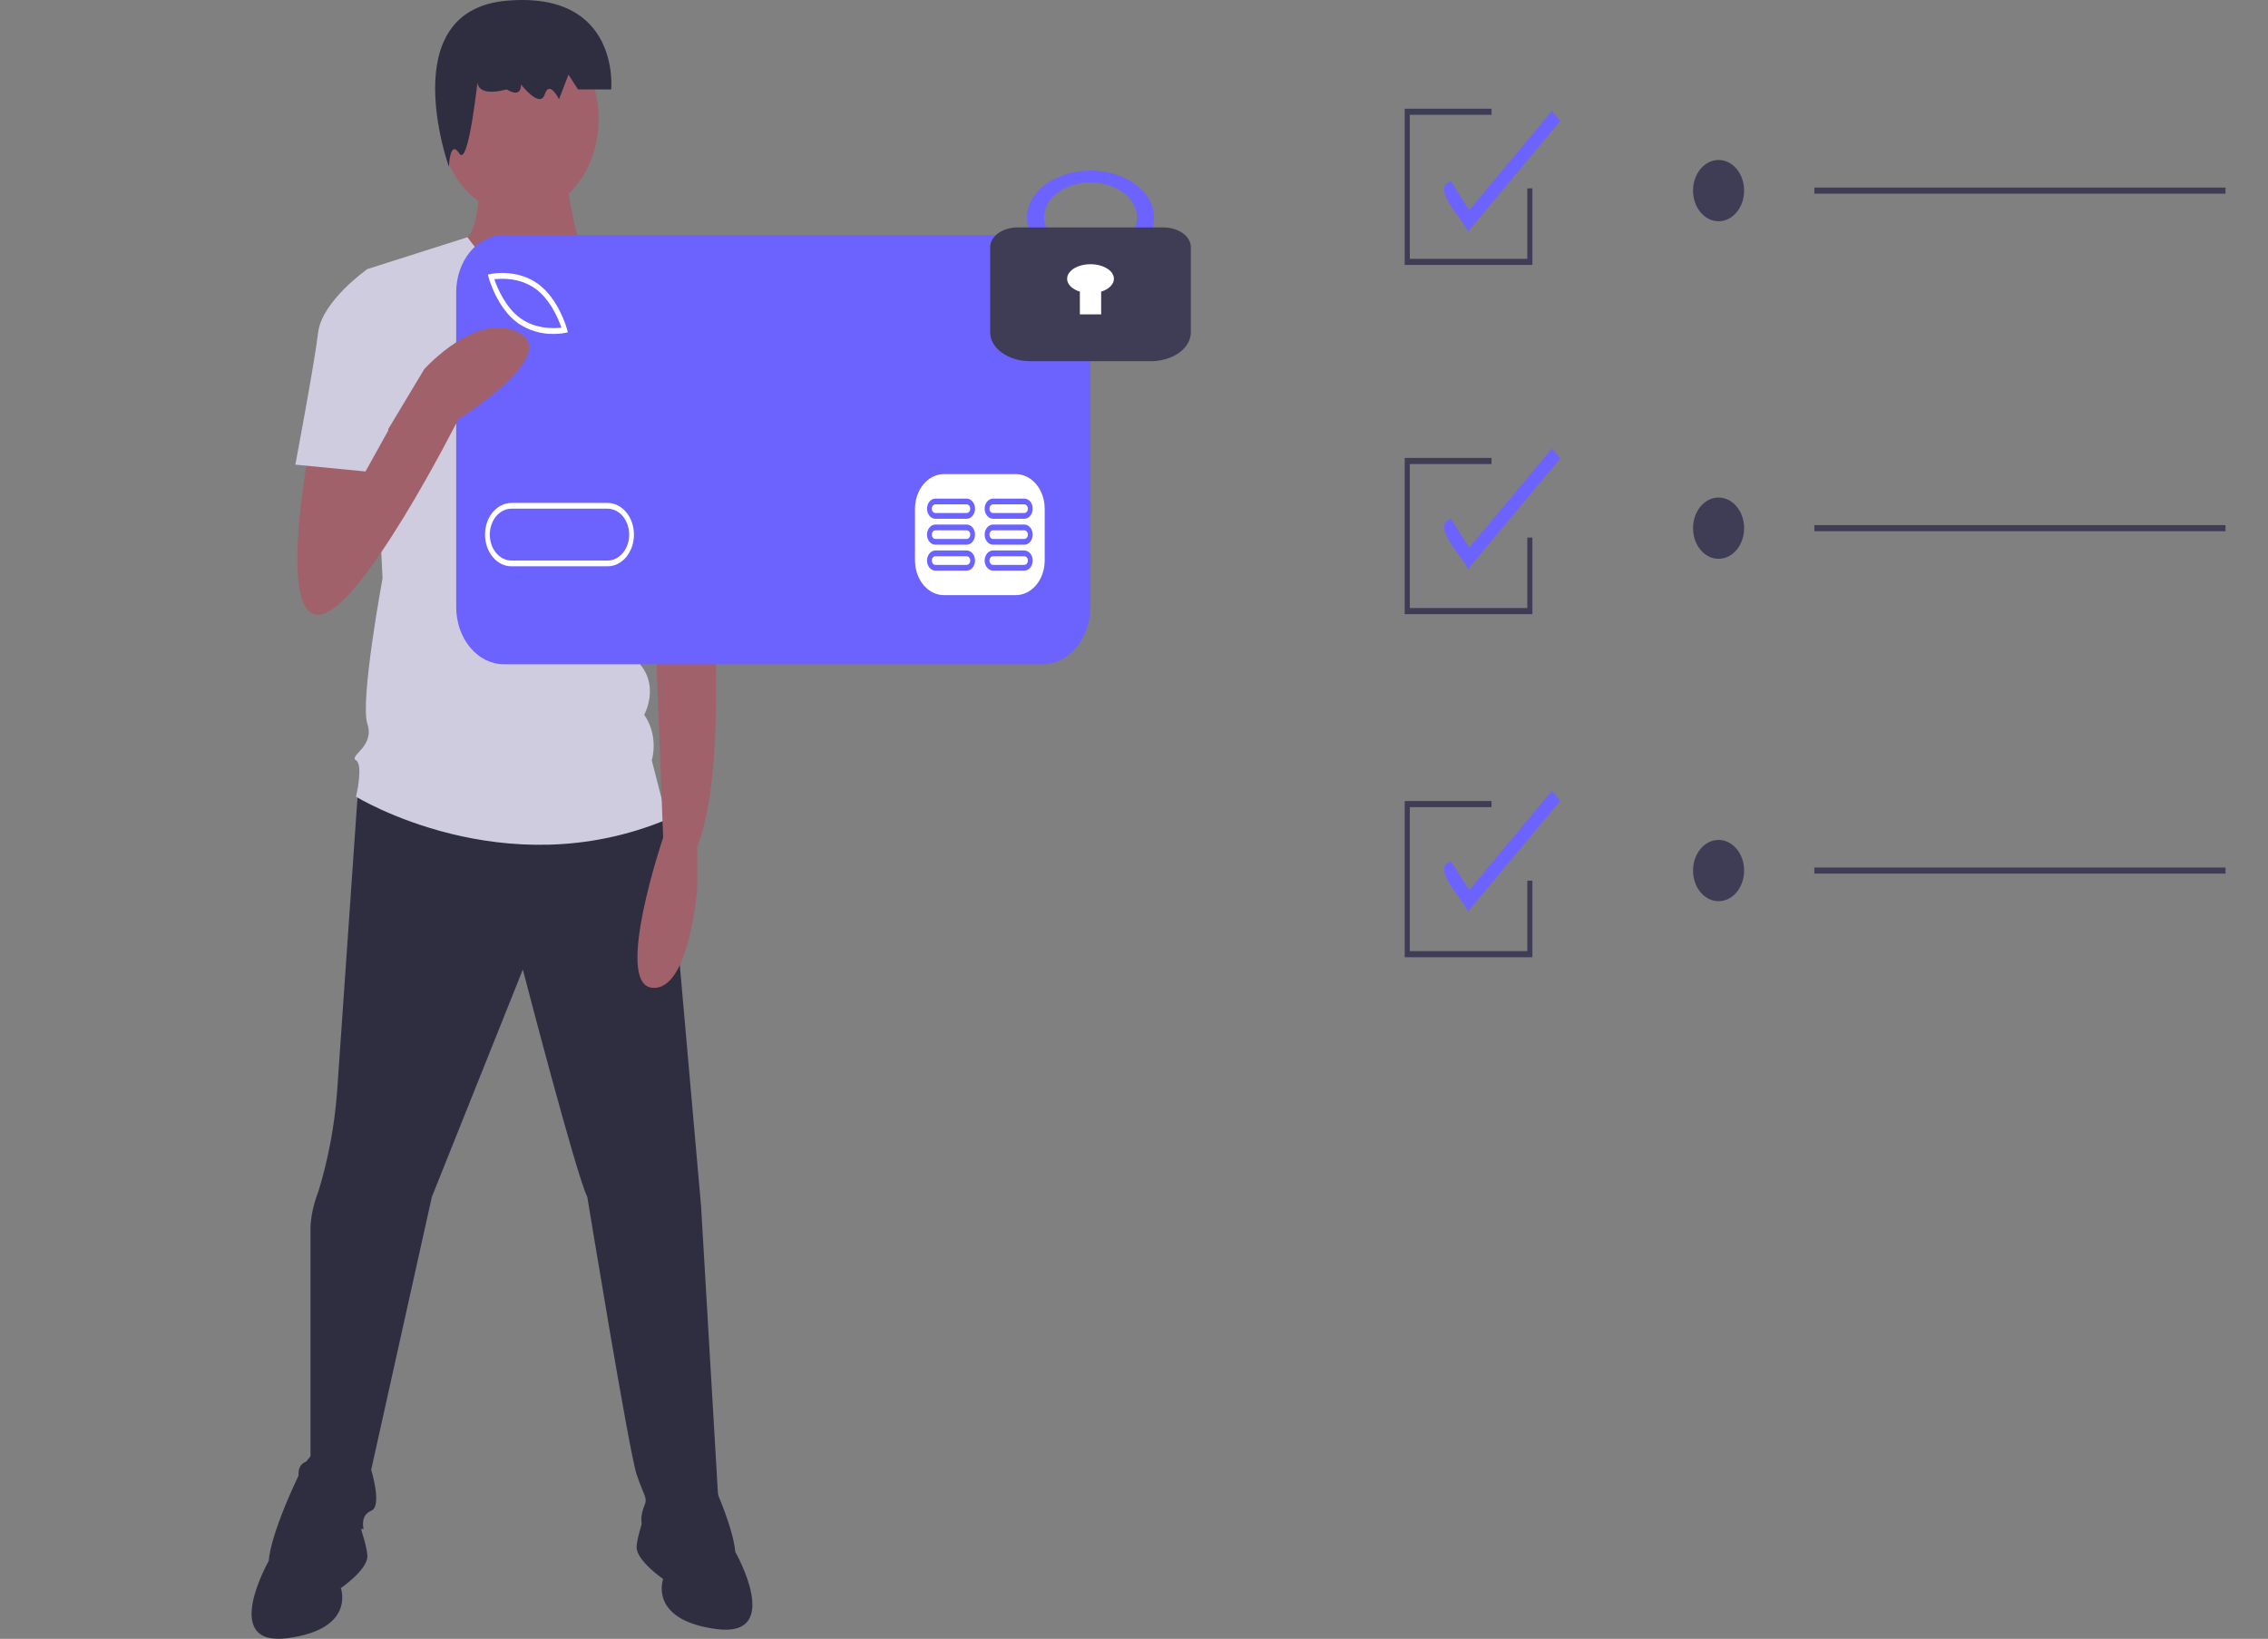 <svg width="678" height="490" viewBox="0 0 678 490" fill="none" xmlns="http://www.w3.org/2000/svg">
<rect x="0" y="0" width="678" height="490" fill="#808080" stroke="none"/>
<path d="M107.171 234.126C107.171 234.126 101.891 310.285 100.758 326.604C99.981 336.834 98.075 346.895 95.09 356.524C95.09 356.524 92.823 361.963 92.823 367.403V436.761C92.823 436.761 88.289 436.761 89.422 442.201C90.556 447.641 91.689 457.16 91.689 457.16H108.693C108.693 457.16 107.559 453.081 110.96 451.721C114.36 450.361 110.96 439.481 110.96 439.481L129.096 357.884L156.301 289.886C156.301 289.886 172.171 351.084 175.571 357.884C175.571 357.884 188.04 434.041 190.307 440.841C192.574 447.641 193.708 447.641 192.574 450.361C191.441 453.081 191.441 455.801 192.574 457.16C193.708 458.52 215.245 457.16 215.245 457.16L209.578 360.603L199.376 245.007L147.233 225.968L107.171 234.126Z" fill="#2F2E41"/>
<path d="M104.158 446.281C104.158 446.281 98.491 421.801 89.422 440.841C80.354 459.88 80.354 466.68 80.354 466.68C80.354 466.68 65.618 492.519 86.022 489.799C106.425 487.079 101.891 474.84 101.891 474.84C101.891 474.84 109.826 469.4 109.826 465.32C109.826 461.24 104.158 446.281 104.158 446.281Z" fill="#2F2E41"/>
<path d="M195.975 443.561C195.975 443.561 201.643 419.082 210.711 438.121C219.779 457.16 219.779 463.96 219.779 463.96C219.779 463.96 234.515 489.799 214.112 487.079C193.708 484.36 198.242 472.12 198.242 472.12C198.242 472.12 190.307 466.68 190.307 462.6C190.307 458.52 195.975 443.561 195.975 443.561Z" fill="#2F2E41"/>
<path d="M142.699 50.533C142.699 50.533 144.966 68.212 138.165 72.292C131.363 76.372 152.901 91.332 158.568 91.332C164.236 91.332 174.438 77.732 174.438 77.732C174.438 77.732 168.77 57.333 169.904 53.253L142.699 50.533Z" fill="#A0616A"/>
<path d="M155.168 64.132C168.314 64.132 178.972 51.346 178.972 35.573C178.972 19.801 168.314 7.014 155.168 7.014C142.021 7.014 131.363 19.801 131.363 35.573C131.363 51.346 142.021 64.132 155.168 64.132Z" fill="#A0616A"/>
<path d="M201.643 94.052L173.305 73.453C173.305 73.453 157.182 95.412 139.739 70.932L109.826 80.452L114.36 172.929C114.36 172.929 107.559 209.648 109.826 216.448C112.093 223.248 104.158 225.967 106.426 227.327C108.693 228.687 106.426 238.207 106.426 238.207C106.426 238.207 150.634 265.406 199.376 245.007L194.842 227.327C195.459 225.016 195.574 222.555 195.178 220.175C194.781 217.795 193.885 215.576 192.574 213.728C192.574 213.728 197.109 205.568 191.441 198.768C191.441 198.768 193.708 186.529 188.04 181.089L186.907 162.049L190.307 152.53L201.643 94.052Z" fill="#CFCCE0"/>
<path d="M142.985 22.312C142.985 22.312 140.147 29.681 151.499 26.734C151.499 26.734 155.756 29.681 155.756 25.26C155.756 25.26 161.432 32.628 162.851 28.207C164.27 23.786 167.108 29.681 167.108 29.681L169.946 22.312L172.784 26.734H182.717C182.717 26.734 185.555 -2.74 151.499 0.207C117.444 3.155 134.197 49.853 134.197 49.853C134.197 49.853 134.471 41.471 137.309 45.892C140.147 50.313 142.985 22.312 142.985 22.312Z" fill="#2F2E41"/>
<path d="M211.845 148.45L212.978 177.009C212.978 177.009 217.512 230.047 208.444 253.167V265.406C208.444 265.406 206.177 296.685 194.842 295.325C183.506 293.965 198.242 250.447 198.242 250.447L195.975 190.609L193.708 156.61L211.845 148.45Z" fill="#A0616A"/>
<path d="M189.174 95.412L200.481 93.207C208.627 102.597 214.176 114.758 216.379 128.05C219.779 149.81 220.913 153.89 220.913 153.89L193.708 162.049L178.972 128.05L189.174 95.412Z" fill="#CFCCE0"/>
<path d="M319.37 79.891H140.487V186.502H319.37V79.891Z" fill="white"/>
<path d="M160.02 86.302C155.424 82.987 149.882 83.24 147.776 83.493C148.578 85.843 150.985 91.837 155.581 95.154C160.188 98.478 165.722 98.217 167.825 97.966C167.023 95.617 164.616 89.621 160.02 86.302Z" fill="#6C63FF"/>
<path d="M181.615 152.097H152.892C152.042 152.096 151.201 152.295 150.416 152.685C149.631 153.074 148.918 153.645 148.317 154.365C147.716 155.085 147.24 155.94 146.914 156.881C146.589 157.823 146.422 158.832 146.422 159.851C146.422 160.87 146.589 161.878 146.914 162.82C147.24 163.761 147.716 164.616 148.317 165.336C148.918 166.056 149.631 166.627 150.416 167.016C151.201 167.406 152.042 167.605 152.892 167.604H181.615C182.464 167.605 183.306 167.406 184.09 167.016C184.875 166.627 185.589 166.056 186.19 165.336C186.79 164.616 187.267 163.761 187.592 162.82C187.918 161.878 188.085 160.87 188.085 159.851C188.085 158.832 187.918 157.823 187.592 156.881C187.267 155.94 186.79 155.085 186.19 154.365C185.589 153.645 184.875 153.074 184.09 152.685C183.306 152.295 182.464 152.096 181.615 152.097V152.097Z" fill="#6C63FF"/>
<path d="M311.685 70.252H150.641C148.768 70.252 146.913 70.695 145.182 71.555C143.451 72.415 141.879 73.676 140.554 75.265C139.229 76.854 138.178 78.741 137.462 80.818C136.745 82.894 136.376 85.12 136.376 87.367V181.504C136.376 186.043 137.879 190.396 140.554 193.606C143.229 196.816 146.858 198.619 150.641 198.619H311.685C315.469 198.619 319.097 196.816 321.772 193.606C324.448 190.396 325.951 186.043 325.951 181.504V87.367C325.951 85.12 325.582 82.894 324.865 80.818C324.148 78.741 323.097 76.854 321.772 75.265C320.448 73.676 318.875 72.415 317.144 71.555C315.414 70.695 313.558 70.252 311.685 70.252V70.252ZM146.657 81.927C146.975 81.858 154.516 80.319 160.76 84.827C167.004 89.334 169.403 98.049 169.502 98.418L169.754 99.357L168.944 99.53C167.788 99.746 166.619 99.849 165.449 99.838C161.738 99.923 158.075 98.815 154.84 96.63C148.596 92.124 146.198 83.408 146.099 83.04L145.846 82.1L146.657 81.927ZM181.615 169.327H152.892C150.797 169.327 148.788 168.329 147.306 166.552C145.825 164.774 144.993 162.364 144.993 159.851C144.993 157.337 145.825 154.927 147.306 153.149C148.788 151.372 150.797 150.374 152.892 150.374H181.615C183.71 150.374 185.719 151.372 187.201 153.149C188.682 154.927 189.514 157.337 189.514 159.851C189.514 162.364 188.682 164.774 187.201 166.552C185.719 168.329 183.71 169.327 181.615 169.327V169.327ZM312.307 167.604C312.3 170.344 311.39 172.969 309.776 174.906C308.161 176.843 305.973 177.935 303.69 177.943H282.147C279.864 177.935 277.676 176.843 276.062 174.906C274.447 172.969 273.537 170.344 273.53 167.604V152.097C273.537 149.357 274.447 146.733 276.062 144.795C277.676 142.858 279.864 141.767 282.147 141.759H303.69C305.973 141.767 308.161 142.858 309.776 144.795C311.39 146.733 312.3 149.357 312.307 152.097V167.604Z" fill="#6C63FF"/>
<path d="M288.969 164.589H279.634C278.967 164.589 278.328 164.907 277.857 165.472C277.386 166.038 277.121 166.805 277.121 167.604C277.121 168.404 277.386 169.171 277.857 169.736C278.328 170.302 278.967 170.62 279.634 170.62H288.969C289.636 170.62 290.275 170.302 290.746 169.736C291.218 169.171 291.482 168.404 291.482 167.604C291.482 166.805 291.218 166.038 290.746 165.472C290.275 164.907 289.636 164.589 288.969 164.589V164.589ZM288.969 168.897H279.634C279.492 168.897 279.352 168.864 279.221 168.799C279.09 168.734 278.971 168.639 278.871 168.519C278.77 168.399 278.691 168.257 278.636 168.1C278.582 167.943 278.554 167.774 278.554 167.604C278.554 167.434 278.582 167.266 278.636 167.109C278.691 166.952 278.77 166.809 278.871 166.689C278.971 166.569 279.09 166.474 279.221 166.409C279.352 166.345 279.492 166.312 279.634 166.312H288.969C289.254 166.313 289.528 166.449 289.729 166.692C289.93 166.934 290.043 167.262 290.043 167.604C290.043 167.946 289.93 168.275 289.729 168.517C289.528 168.759 289.254 168.896 288.969 168.897V168.897Z" fill="#6C63FF"/>
<path d="M306.203 164.589H296.868C296.202 164.589 295.562 164.907 295.091 165.472C294.62 166.038 294.355 166.805 294.355 167.604C294.355 168.404 294.62 169.171 295.091 169.736C295.562 170.302 296.202 170.62 296.868 170.62H306.203C306.87 170.62 307.509 170.302 307.98 169.736C308.452 169.171 308.717 168.404 308.717 167.604C308.717 166.805 308.452 166.038 307.98 165.472C307.509 164.907 306.87 164.589 306.203 164.589V164.589ZM306.203 168.897H296.868C296.726 168.897 296.586 168.864 296.455 168.799C296.324 168.734 296.205 168.639 296.105 168.519C296.004 168.399 295.925 168.257 295.87 168.1C295.816 167.943 295.788 167.774 295.788 167.604C295.788 167.434 295.816 167.266 295.87 167.109C295.925 166.952 296.004 166.809 296.105 166.689C296.205 166.569 296.324 166.474 296.455 166.409C296.586 166.345 296.726 166.312 296.868 166.312H306.203C306.488 166.313 306.762 166.449 306.963 166.692C307.164 166.934 307.278 167.262 307.278 167.604C307.278 167.946 307.164 168.275 306.963 168.517C306.762 168.759 306.488 168.896 306.203 168.897V168.897Z" fill="#6C63FF"/>
<path d="M288.969 156.835H279.634C278.967 156.835 278.328 157.153 277.857 157.718C277.386 158.284 277.121 159.051 277.121 159.851C277.121 160.65 277.386 161.417 277.857 161.983C278.328 162.548 278.967 162.866 279.634 162.866H288.969C289.636 162.866 290.275 162.548 290.746 161.983C291.218 161.417 291.482 160.65 291.482 159.851C291.482 159.051 291.218 158.284 290.746 157.718C290.275 157.153 289.636 156.835 288.969 156.835V156.835ZM288.969 161.143H279.634C279.493 161.143 279.353 161.109 279.222 161.044C279.091 160.98 278.972 160.884 278.872 160.764C278.772 160.644 278.693 160.502 278.639 160.345C278.585 160.188 278.557 160.02 278.557 159.851C278.557 159.681 278.585 159.513 278.639 159.356C278.693 159.199 278.772 159.057 278.872 158.937C278.972 158.817 279.091 158.722 279.222 158.657C279.353 158.592 279.493 158.558 279.634 158.558H288.969C289.111 158.558 289.251 158.592 289.381 158.657C289.512 158.722 289.631 158.817 289.731 158.937C289.831 159.057 289.91 159.199 289.964 159.356C290.018 159.513 290.046 159.681 290.046 159.851C290.046 160.02 290.018 160.188 289.964 160.345C289.91 160.502 289.831 160.644 289.731 160.764C289.631 160.884 289.512 160.98 289.381 161.044C289.251 161.109 289.111 161.143 288.969 161.143V161.143Z" fill="#6C63FF"/>
<path d="M306.203 156.835H296.868C296.202 156.835 295.562 157.153 295.091 157.718C294.62 158.284 294.355 159.051 294.355 159.851C294.355 160.65 294.62 161.417 295.091 161.983C295.562 162.548 296.202 162.866 296.868 162.866H306.203C306.87 162.866 307.509 162.548 307.98 161.983C308.452 161.417 308.717 160.65 308.717 159.851C308.717 159.051 308.452 158.284 307.98 157.718C307.509 157.153 306.87 156.835 306.203 156.835V156.835ZM306.203 161.143H296.868C296.727 161.143 296.587 161.109 296.456 161.044C296.325 160.98 296.206 160.884 296.106 160.764C296.006 160.644 295.927 160.502 295.873 160.345C295.819 160.188 295.791 160.02 295.791 159.851C295.791 159.681 295.819 159.513 295.873 159.356C295.927 159.199 296.006 159.057 296.106 158.937C296.206 158.817 296.325 158.722 296.456 158.657C296.587 158.592 296.727 158.558 296.868 158.558H306.203C306.345 158.558 306.485 158.592 306.615 158.657C306.746 158.722 306.865 158.817 306.965 158.937C307.065 159.057 307.144 159.199 307.198 159.356C307.253 159.513 307.28 159.681 307.28 159.851C307.28 160.02 307.253 160.188 307.198 160.345C307.144 160.502 307.065 160.644 306.965 160.764C306.865 160.884 306.746 160.98 306.615 161.044C306.485 161.109 306.345 161.143 306.203 161.143V161.143Z" fill="#6C63FF"/>
<path d="M288.969 149.082H279.634C278.967 149.082 278.328 149.399 277.857 149.965C277.386 150.53 277.121 151.297 277.121 152.097C277.121 152.897 277.386 153.664 277.857 154.229C278.328 154.795 278.967 155.112 279.634 155.112H288.969C289.636 155.112 290.275 154.795 290.746 154.229C291.218 153.664 291.482 152.897 291.482 152.097C291.482 151.297 291.218 150.53 290.746 149.965C290.275 149.399 289.636 149.082 288.969 149.082V149.082ZM288.969 153.389H279.634C279.492 153.39 279.352 153.357 279.221 153.292C279.09 153.227 278.971 153.132 278.871 153.012C278.77 152.892 278.691 152.749 278.636 152.592C278.582 152.435 278.554 152.267 278.554 152.097C278.554 151.927 278.582 151.759 278.636 151.602C278.691 151.445 278.77 151.302 278.871 151.182C278.971 151.062 279.09 150.967 279.221 150.902C279.352 150.837 279.492 150.804 279.634 150.805H288.969C289.254 150.806 289.528 150.942 289.729 151.184C289.93 151.427 290.043 151.755 290.043 152.097C290.043 152.439 289.93 152.767 289.729 153.009C289.528 153.252 289.254 153.388 288.969 153.389V153.389Z" fill="#6C63FF"/>
<path d="M306.203 149.082H296.868C296.202 149.082 295.562 149.399 295.091 149.965C294.62 150.53 294.355 151.297 294.355 152.097C294.355 152.897 294.62 153.664 295.091 154.229C295.562 154.795 296.202 155.112 296.868 155.112H306.203C306.87 155.112 307.509 154.795 307.98 154.229C308.452 153.664 308.717 152.897 308.717 152.097C308.717 151.297 308.452 150.53 307.98 149.965C307.509 149.399 306.87 149.082 306.203 149.082V149.082ZM306.203 153.389H296.868C296.726 153.39 296.586 153.357 296.455 153.292C296.324 153.227 296.205 153.132 296.105 153.012C296.004 152.892 295.925 152.749 295.87 152.592C295.816 152.435 295.788 152.267 295.788 152.097C295.788 151.927 295.816 151.759 295.87 151.602C295.925 151.445 296.004 151.302 296.105 151.182C296.205 151.062 296.324 150.967 296.455 150.902C296.586 150.837 296.726 150.804 296.868 150.805H306.203C306.488 150.806 306.762 150.942 306.963 151.184C307.164 151.427 307.278 151.755 307.278 152.097C307.278 152.439 307.164 152.767 306.963 153.009C306.762 153.252 306.488 153.388 306.203 153.389V153.389Z" fill="#6C63FF"/>
<path d="M92.823 132.13C92.823 132.13 82.621 183.809 95.09 183.809C107.559 183.809 137.031 125.331 137.031 125.331C137.031 125.331 167.637 106.291 155.168 99.491C142.699 92.692 126.829 110.371 126.829 110.371L108.518 140.872L107.559 125.331L92.823 132.13Z" fill="#A0616A"/>
<path d="M116.627 88.612L109.826 80.452C109.826 80.452 96.224 89.972 95.09 99.491C93.957 109.011 88.289 138.93 88.289 138.93L109.259 140.97L116.061 128.73L116.627 88.612Z" fill="#CFCCE0"/>
<path d="M438.815 69.266C437.961 66.241 427.252 55.958 433.814 54.229L439.196 62.838L463.936 33.156L466.425 36.141L438.815 69.266Z" fill="#6C63FF"/>
<path d="M438.815 170.197C437.961 167.172 427.252 156.888 433.814 155.16L439.196 163.769L463.936 134.087L466.425 137.072L438.815 170.197Z" fill="#6C63FF"/>
<path d="M438.815 272.57C437.961 269.545 427.252 259.261 433.814 257.533L439.196 266.142L463.936 236.46L466.425 239.445L438.815 272.57Z" fill="#6C63FF"/>
<path d="M513.754 66.152C517.97 66.152 521.388 62.051 521.388 56.993C521.388 51.934 517.97 47.833 513.754 47.833C509.537 47.833 506.119 51.934 506.119 56.993C506.119 62.051 509.537 66.152 513.754 66.152Z" fill="#3F3D56"/>
<path d="M665.297 56.077H542.383V57.909H665.297V56.077Z" fill="#3F3D56"/>
<path d="M513.754 167.083C517.97 167.083 521.388 162.982 521.388 157.924C521.388 152.865 517.97 148.764 513.754 148.764C509.537 148.764 506.119 152.865 506.119 157.924C506.119 162.982 509.537 167.083 513.754 167.083Z" fill="#3F3D56"/>
<path d="M665.297 157.008H542.383V158.84H665.297V157.008Z" fill="#3F3D56"/>
<path d="M513.754 269.456C517.97 269.456 521.388 265.355 521.388 260.297C521.388 255.238 517.97 251.137 513.754 251.137C509.537 251.137 506.119 255.238 506.119 260.297C506.119 265.355 509.537 269.456 513.754 269.456Z" fill="#3F3D56"/>
<path d="M665.297 259.38H542.383V261.212H665.297V259.38Z" fill="#3F3D56"/>
<path d="M458.098 286.217H419.925V239.504H445.882V241.336H421.452V284.385H456.571V263.319H458.098V286.217Z" fill="#3F3D56"/>
<path d="M458.098 183.632H419.925V136.919H445.882V138.751H421.452V181.8H456.571V160.734H458.098V183.632Z" fill="#3F3D56"/>
<path d="M458.098 79.215H419.925V32.502H445.882V34.334H421.452V77.383H456.571V56.317H458.098V79.215Z" fill="#3F3D56"/>
<path d="M326 79C315.523 79 307 72.72 307 65C307 57.28 315.523 51 326 51C336.477 51 345 57.28 345 65C345 72.72 336.477 79 326 79ZM326 54.537C318.335 54.537 312.1 59.231 312.1 65C312.1 70.769 318.335 75.463 326 75.463C333.665 75.463 339.9 70.769 339.9 65C339.9 59.231 333.665 54.537 326 54.537Z" fill="#6C63FF"/>
<path d="M344.016 108H307.984C304.807 107.997 301.761 107.087 299.514 105.469C297.267 103.85 296.004 101.656 296 99.368V73.91C296.002 72.343 296.868 70.841 298.406 69.733C299.944 68.625 302.03 68.002 304.205 68H347.795C349.97 68.002 352.056 68.625 353.594 69.733C355.132 70.841 355.998 72.343 356 73.91V99.368C355.996 101.656 354.733 103.85 352.486 105.469C350.239 107.087 347.193 107.997 344.016 108Z" fill="#3F3D56"/>
<path d="M333 83.344C333.001 82.573 332.67 81.815 332.042 81.149C331.413 80.483 330.51 79.933 329.425 79.555C328.34 79.177 327.112 78.986 325.868 79.001C324.623 79.015 323.408 79.235 322.347 79.638C321.285 80.041 320.416 80.612 319.829 81.292C319.241 81.972 318.957 82.738 319.005 83.509C319.053 84.28 319.432 85.029 320.102 85.679C320.772 86.329 321.71 86.857 322.818 87.208V94H329.182V87.208C330.331 86.845 331.295 86.292 331.969 85.61C332.643 84.928 333 84.144 333 83.344V83.344Z" fill="white"/>
</svg>
